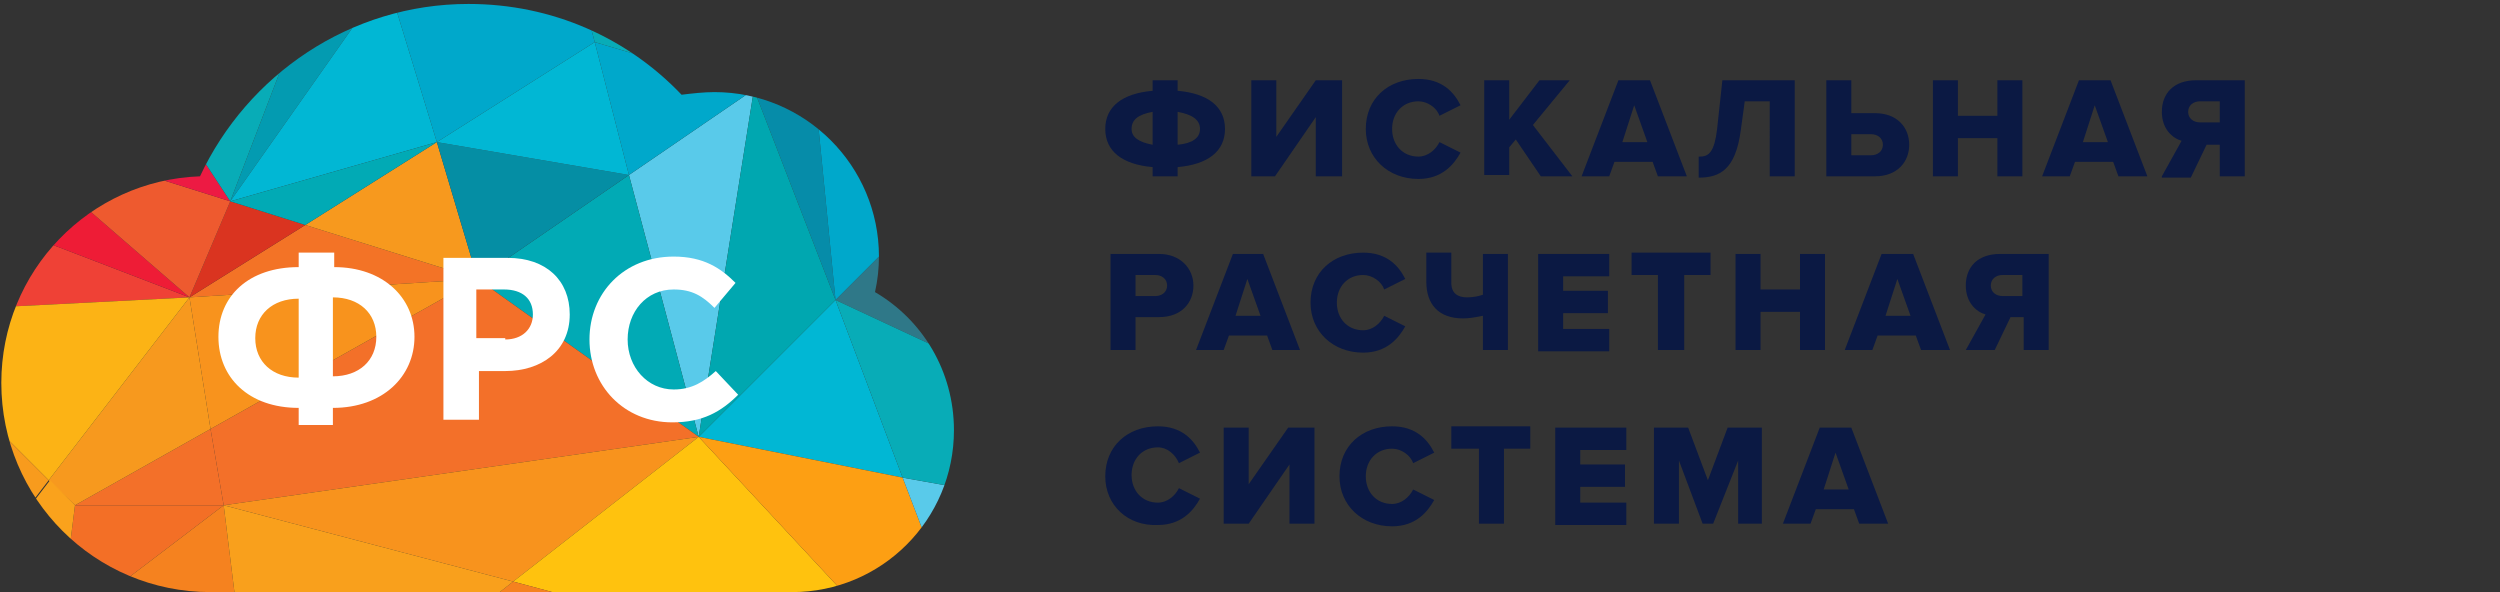 <?xml version="1.0" encoding="utf-8"?>
<!-- Generator: Adobe Illustrator 18.1.0, SVG Export Plug-In . SVG Version: 6.00 Build 0)  -->
<svg version="1.1" id="Layer_1" xmlns="http://www.w3.org/2000/svg" xmlns:xlink="http://www.w3.org/1999/xlink" x="0px" y="0px"
	 viewBox="0 0 190 45" enable-background="new 0 0 190 45" xml:space="preserve">
<rect x="0" y="0" width="190" height="45" fill="#333333" stroke="none"/>
<g>
	<g>
		<defs>
			<path id="SVGID_1_" d="M66.5,22.2c0.2-0.9,0.3-1.8,0.3-2.7c0-6.9-5.6-12.5-12.5-12.5c-0.8,0-1.7,0.1-2.5,0.2
				c-4.1-4.3-9.8-6.9-16.2-6.9c-9,0-16.8,5.4-20.4,13.1C6.8,13.7,0.1,20.6,0.1,29.1C0.1,37.9,7.2,45,16,45h44.2
				c6.8,0,12.3-5.5,12.3-12.3C72.5,28.2,70.1,24.3,66.5,22.2z"/>
		</defs>
		<clipPath id="SVGID_2_">
			<use xlink:href="#SVGID_1_"  overflow="visible"/>
		</clipPath>
		<g clip-path="url(#SVGID_2_)">
			<g>
				<g>
					<polygon fill="#59CAEA" points="47.8,13.3 53.1,33.2 57.3,6.8 					"/>
				</g>
				<g>
					<polygon fill="#01AAB5" points="36.3,21.2 53.1,33.2 47.8,13.3 					"/>
				</g>
				<g>
					<polygon fill="#F37326" points="23.2,17.1 14.4,22.6 36.3,21.2 					"/>
				</g>
				<g>
					<polygon fill="#F37029" points="16,32.6 17,38.4 53.1,33.2 36.3,21.2 					"/>
				</g>
				<g>
					<polygon fill="#B02C9F" points="62.9,-1.8 61.3,0.7 61.3,0.7 64.6,-1.5 					"/>
				</g>
				<g>
					<polygon fill="#F37029" points="5.7,38.4 17,38.4 16,32.6 					"/>
				</g>
				<g>
					<polygon fill="#F8931D" points="36.3,21.2 14.4,22.6 16,32.6 					"/>
				</g>
				<g>
					<polygon fill="#F7991E" points="14.4,22.6 3.7,36.5 5.7,38.4 16,32.6 					"/>
				</g>
				<g>
					<polygon fill="#068CA9" points="63.5,22.8 61.8,5.6 57.3,6.8 					"/>
				</g>
				<g>
					<polygon fill="#DA3420" points="17.5,15.3 14.4,22.6 23.2,17.1 					"/>
				</g>
				<g>
					<polygon fill="#B02C9F" points="61.3,0.7 72.5,0 64.6,-1.5 					"/>
				</g>
				<g>
					<polygon fill="#01B7D4" points="63.5,22.8 53.1,33.2 68.6,36.3 63.5,22.8 63.5,22.8 					"/>
				</g>
				<g>
					<polygon fill="#A360B9" points="57.3,6.8 61.8,5.6 61.3,0.7 61.3,0.7 61.3,0.7 					"/>
				</g>
				<g>
					<polygon fill="#00A7B0" points="53.1,33.2 63.5,22.8 63.5,22.8 57.3,6.8 					"/>
				</g>
				<g>
					<rect x="63.5" y="22.8" fill="#D61E41" width="0" height="0"/>
				</g>
				<g>
					<polygon fill="#C2349B" points="72.5,0 72.5,0 69.7,-4.8 64.6,-1.5 					"/>
				</g>
				<g>
					<polygon fill="#D61E41" points="63.5,22.8 63.5,22.8 63.5,22.8 					"/>
				</g>
				<g>
					<polygon fill="#EF4136" points="-4.1,15.5 -9,23.8 14.4,22.6 					"/>
				</g>
				<g>
					<polygon fill="#F8931D" points="39,44.2 53.1,33.2 17,38.4 					"/>
				</g>
				<g>
					<path fill="#F36F26" d="M4.5,47.9c6.2-4.7,12.5-9.5,12.5-9.5H5.7L4.5,47.9z"/>
				</g>
				<g>
					<polygon fill="#D61E41" points="72.5,0 72.5,0 72.5,0 					"/>
				</g>
				<g>
					<polygon fill="#D60EB1" points="72.4,-16.4 65.6,-11.9 67.4,-8.7 					"/>
				</g>
				<g>
					<polygon fill="#FCB315" points="-9,23.8 3.7,36.5 14.4,22.6 					"/>
				</g>
				<g>
					<polygon fill="#00A8CB" points="47.8,13.3 57.3,6.8 45.2,3.2 					"/>
				</g>
				<g>
					<polygon fill="#08ACB7" points="57.3,6.8 61.3,0.7 44.8,1.7 45.2,3.2 					"/>
				</g>
				<g>
					<polygon fill="#008A9F" points="62.9,-1.8 53,-3.7 44.8,1.7 61.3,0.7 					"/>
				</g>
				<g>
					<polygon fill="#F7991E" points="23.2,17.1 36.3,21.2 33.2,10.8 					"/>
				</g>
				<g>
					<polygon fill="#FFC20E" points="53.1,33.2 39,44.2 56.5,48.9 67.7,48.9 					"/>
				</g>
				<g>
					<polygon fill="#2F7888" points="63.5,22.8 72.5,27 72.5,13.8 63.5,22.8 					"/>
				</g>
				<g>
					<polygon fill="#D61E41" points="72.5,0 72.5,0 72.5,0 					"/>
				</g>
				<g>
					<polygon fill="#00A8CB" points="63.5,22.8 63.5,22.8 72.5,13.8 72.5,2.9 61.8,5.6 					"/>
				</g>
				<g>
					<polygon fill="#FD9F13" points="53.1,33.2 67.7,48.9 72.5,48.9 72.5,46.5 68.6,36.3 					"/>
				</g>
				<g>
					<polygon fill="#59CAEA" points="72.5,46.5 72.5,37 68.6,36.3 					"/>
				</g>
				<g>
					<polygon fill="#08ACB7" points="68.6,36.3 72.5,37 72.5,27 63.5,22.8 					"/>
				</g>
				<g>
					<polygon fill="#8E1D83" points="72.5,0 72.5,0 72.5,-6.6 69.7,-4.8 					"/>
				</g>
				<g>
					<polygon fill="#8C1670" points="67.4,-8.7 69.7,-4.8 72.5,-6.6 72.5,-16.5 72.4,-16.4 					"/>
				</g>
				<g>
					<polygon fill="#D61E41" points="72.4,-16.4 72.5,-16.5 72.5,-16.6 					"/>
				</g>
				<g>
					<polygon fill="#C2349B" points="65.6,-11.9 72.4,-16.4 72.5,-16.6 72.5,-18.4 63,-16.3 					"/>
				</g>
				<g>
					<polygon fill="#B911D1" points="62.9,-1.8 67.4,-8.7 65.6,-11.9 53,-3.7 					"/>
				</g>
				<g>
					<polygon fill="#38C5ED" points="15.2,0.7 13.6,-4.3 9.2,-0.5 					"/>
				</g>
				<g>
					<polygon fill="#38C5ED" points="42.6,-7.7 42.8,-10.6 39.7,-9.5 					"/>
				</g>
				<g>
					<polygon fill="#38C5ED" points="28.2,-8.6 26.8,-6.8 29.3,-5.4 					"/>
				</g>
				<g>
					<polygon fill="#38C5ED" points="-11.8,-17.3 -13.9,-18.4 -14.7,-15.5 					"/>
				</g>
				<g>
					<polygon fill="#38C5ED" points="2,-32.7 -0.4,-33.8 -0.7,-30.7 					"/>
				</g>
				<g>
					<polygon fill="#039BB1" points="17.3,-0.7 17,-2.6 16.1,-1.2 					"/>
				</g>
				<g>
					<polygon fill="#B7059A" points="64.6,-1.5 69.7,-4.8 67.4,-8.7 62.9,-1.8 					"/>
				</g>
				<g>
					<path fill="#F5821F" d="M4.5,47.9l-0.1,1h13.9L17,38.4C17,38.4,10.7,43.2,4.5,47.9z"/>
				</g>
				<g>
					<polygon fill="#F5821F" points="33,48.9 56.5,48.9 39,44.2 					"/>
				</g>
				<g>
					<path fill="#FAA21C" d="M5.7,38.4l-1.9-1.9l-9.5,12.4h8.9c0.4-0.3,0.9-0.7,1.3-1L5.7,38.4z"/>
				</g>
				<g>
					<path fill="#F5821F" d="M3.1,48.9h1.2l0.1-1C4,48.2,3.6,48.5,3.1,48.9z"/>
				</g>
				<g>
					<polygon fill="#F9A01C" points="17,38.4 18.3,48.9 33,48.9 39,44.2 					"/>
				</g>
				<g>
					<polygon fill="#8E002F" points="-21.8,8.7 -21.8,24.3 -7.4,14.3 					"/>
				</g>
				<g>
					<polygon fill="#EE1B39" points="-4.1,15.5 -7.4,14.3 -21.8,24.3 -21.8,38 -9,23.8 					"/>
				</g>
				<g>
					<polygon fill="#F89B1D" points="3.7,36.5 -9,23.8 -5.8,48.9 					"/>
				</g>
				<g>
					<polygon fill="#EF474A" points="-9,23.8 -21.8,38 -21.8,48.9 					"/>
				</g>
				<g>
					<polygon fill="#F58120" points="-5.8,48.9 -9,23.8 -21.8,48.9 					"/>
				</g>
				<g>
					<polygon fill="#A20994" points="68.8,-32 72.5,-34.1 72.5,-45.4 66.1,-34.2 					"/>
				</g>
				<g>
					<polygon fill="#DB3BBF" points="60.8,-38.6 59.7,-34 63,-28.7 66.1,-34.2 					"/>
				</g>
				<g>
					<polygon fill="#CF2BAD" points="68.8,-32 66.1,-34.2 63,-28.7 63,-28.7 					"/>
				</g>
				<g>
					<polygon fill="#771F80" points="62.6,-45.4 52.6,-45.4 60.8,-38.6 					"/>
				</g>
				<g>
					<polygon fill="#E26EC2" points="63,-28.7 59.7,-34 57.3,-28.6 63,-28.7 					"/>
				</g>
				<g>
					<polygon fill="#D61E41" points="63,-28.7 63,-28.7 63,-28.7 					"/>
				</g>
				<g>
					<polygon fill="#A20994" points="52.3,-40.1 42.5,-39.7 50.2,-31.8 					"/>
				</g>
				<g>
					<polygon fill="#D60EB1" points="60.2,-22.2 61.2,-20.4 63.6,-22.4 					"/>
				</g>
				<g>
					<polygon fill="#04769F" points="50.9,-25.4 51.8,-23.6 53,-25.3 					"/>
				</g>
				<g>
					<polygon fill="#0181B5" points="42.6,-18.6 32.1,-15 41.7,-13.9 					"/>
				</g>
				<g>
					<polygon fill="#911A92" points="72.5,-24.9 63,-16.3 72.5,-18.4 					"/>
				</g>
				<g>
					<polygon fill="#CA50B4" points="63,-28.7 63,-28.7 67.2,-25.6 72.5,-26.8 72.5,-27.3 					"/>
				</g>
				<g>
					<polygon fill="#920479" points="72.5,-28.8 72.5,-34.1 68.8,-32 					"/>
				</g>
				<g>
					<polygon fill="#A20994" points="63,-28.7 72.5,-27.3 72.5,-28.8 68.8,-32 					"/>
				</g>
				<g>
					<polygon fill="#B92E96" points="65.6,-11.9 63,-16.3 53,-3.7 					"/>
				</g>
				<g>
					<polygon fill="#ED4456" points="-12.7,-0.8 -0.6,9.6 1.9,-3 					"/>
				</g>
				<g>
					<polygon fill="#EF4136" points="3.2,-7 -4.2,-13.3 -4,-6.7 					"/>
				</g>
				<g>
					<polygon fill="#EF4136" points="7.9,-7 9.9,-5.9 10.5,-7.7 					"/>
				</g>
				<g>
					<polygon fill="#D60EB1" points="53.7,-6.7 50.4,-11.5 49.5,-7.7 					"/>
				</g>
				<g>
					<polygon fill="#38C5ED" points="34.5,-37.7 30.9,-40.5 29.6,-35.7 					"/>
				</g>
				<g>
					<polygon fill="#38C5ED" points="28.3,-30.5 28.7,-28.7 30.9,-29.7 					"/>
				</g>
				<g>
					<polygon fill="#0181B5" points="28.4,-39.4 24.4,-36.4 28.7,-37.3 					"/>
				</g>
				<g>
					<polygon fill="#D60EB1" points="37,-45.3 32.2,-45.4 34.4,-43 					"/>
				</g>
				<g>
					<polygon fill="#D61E42" points="1.9,-3 -0.6,9.6 9.5,3.1 					"/>
				</g>
				<g>
					<polygon fill="#D61E42" points="-7.4,14.3 -4.1,15.5 -0.6,9.6 					"/>
				</g>
				<g>
					<polygon fill="#EE1C36" points="-4.1,15.5 14.4,22.6 -0.6,9.6 					"/>
				</g>
				<g>
					<polygon fill="#EE1748" points="-12.7,-0.8 -14.6,-2.5 -14.6,-2.5 -21.1,3.2 -0.6,9.6 -12.7,-0.8 					"/>
				</g>
				<g>
					<polygon fill="#D61E42" points="-14.6,-2.5 -14.6,-2.5 -21.8,-8.7 -21.8,2.9 -21.1,3.2 					"/>
				</g>
				<g>
					<polygon fill="#EE5A2F" points="14.4,22.6 17.5,15.3 -0.6,9.6 					"/>
				</g>
				<g>
					<polygon fill="#D61E42" points="-21.8,2.9 -21.8,3.7 -21.1,3.2 					"/>
				</g>
				<g>
					<polygon fill="#E91B3B" points="-21.1,3.2 -21.8,3.7 -21.8,8.7 -7.4,14.3 -0.6,9.6 					"/>
				</g>
				<g>
					<polygon fill="#D61E42" points="-9.4,-9.6 -15.9,-9.4 -14,-7.8 					"/>
				</g>
				<g>
					
						<rect x="-15" y="-1.7" transform="matrix(0.756 0.654 -0.654 0.756 -4.431 8.529)" fill="#D61E42" width="2.6" height="0"/>
				</g>
				<g>
					
						<rect x="-22.9" y="-5.6" transform="matrix(0.756 0.654 -0.654 0.756 -8.111 10.543)" fill="#C40F3F" width="9.4" height="0"/>
				</g>
				<g>
					<polygon fill="#00A8CB" points="44.8,1.7 29.4,-1.6 33.2,10.8 45.2,3.2 					"/>
				</g>
				<g>
					<polygon fill="#039BB1" points="21.6,4.6 17.5,15.3 29.4,-1.6 					"/>
				</g>
				<g>
					<polygon fill="#01B7D4" points="44.8,1.7 53,-3.7 29.4,-1.6 					"/>
				</g>
				<g>
					<polygon fill="#38C5ED" points="29.4,-1.6 53,-3.7 38.5,-6.4 					"/>
				</g>
				<g>
					<polygon fill="#058EA4" points="36.3,21.2 47.8,13.3 33.2,10.8 					"/>
				</g>
				<g>
					<polygon fill="#01B7D4" points="33.2,10.8 47.8,13.3 45.2,3.2 					"/>
				</g>
				<g>
					<polygon fill="#B02C9F" points="72.5,2.9 72.5,0 61.8,5.6 					"/>
				</g>
				<g>
					<polygon fill="#D950B5" points="61.3,0.7 61.8,5.6 72.5,0 61.3,0.7 					"/>
				</g>
				<g>
					<polygon fill="#6C0570" points="66.1,-34.2 72.5,-45.4 61.1,-38.4 					"/>
				</g>
				<g>
					<polygon fill="#43075E" points="60.8,-38.6 61.1,-38.4 72.5,-45.4 62.6,-45.4 					"/>
				</g>
				<g>
					<polygon fill="#EF4136" points="-9.8,-28.5 -1.3,-28.5 -1.3,-16.7 					"/>
				</g>
				<g>
					<polygon fill="#FCB315" points="-9.8,-28.5 -17,-23.1 -5,-21.9 					"/>
				</g>
				<g>
					<polygon fill="#ED1A43" points="-0.6,9.6 17.5,15.3 9.5,3.1 					"/>
				</g>
				<g>
					<polygon fill="#08ACB7" points="9.5,3.1 17.5,15.3 21.6,4.6 					"/>
				</g>
				<g>
					<polygon fill="#01B7D4" points="29.4,-1.6 17.5,15.3 33.2,10.8 					"/>
				</g>
				<g>
					<polygon fill="#01AAB5" points="17.5,15.3 23.2,17.1 33.2,10.8 					"/>
				</g>
				<g>
					<polygon fill="#E26EC2" points="1.1,-30.9 1.4,-29.9 0.3,-30.2 					"/>
				</g>
			</g>
			<g>
				<path fill="#43075E" d="M2.2-24C2-24,1.7-23.9,1.3-23.9c-0.4,0-0.8-0.1-1.1-0.4c-0.2-0.2-0.4-0.6-0.4-1.1c0-0.9,0.6-1.5,1.6-1.5
					c0.3,0,0.6,0.1,0.7,0.1L2-26.4c-0.2-0.1-0.3-0.1-0.6-0.1c-0.7,0-1.2,0.4-1.2,1.2c0,0.7,0.4,1.2,1.1,1.2c0.2,0,0.4,0,0.5-0.1
					v-0.9H1.2v-0.3h0.9V-24z"/>
				<path fill="#43075E" d="M4.3-25.2H3.2v1h1.2v0.3H2.8v-2.9h1.5v0.3H3.2v0.9h1.1V-25.2z"/>
				<path fill="#43075E" d="M7.4-25.4c0,1-0.6,1.5-1.3,1.5c-0.8,0-1.3-0.6-1.3-1.5c0-0.9,0.6-1.5,1.3-1.5
					C6.9-26.8,7.4-26.2,7.4-25.4z M5.2-25.3c0,0.6,0.3,1.2,0.9,1.2c0.6,0,0.9-0.5,0.9-1.2c0-0.6-0.3-1.2-0.9-1.2
					C5.5-26.5,5.2-26,5.2-25.3z"/>
				<path fill="#43075E" d="M10.4-25.2c0-0.4,0-0.9,0-1.2h0c-0.1,0.3-0.2,0.7-0.4,1.1l-0.5,1.4H9.2l-0.5-1.4
					c-0.1-0.4-0.3-0.8-0.3-1.1h0c0,0.4,0,0.8-0.1,1.3l-0.1,1.2H7.9l0.2-2.9h0.5l0.5,1.4c0.1,0.4,0.2,0.7,0.3,1h0
					c0.1-0.3,0.2-0.6,0.3-1l0.5-1.4h0.5l0.2,2.9h-0.4L10.4-25.2z"/>
				<path fill="#43075E" d="M13-25.2h-1.1v1h1.2v0.3h-1.6v-2.9h1.5v0.3h-1.2v0.9H13V-25.2z"/>
				<path fill="#43075E" d="M14.3-26.5h-0.9v-0.3h2.1v0.3h-0.9v2.6h-0.4V-26.5z"/>
				<path fill="#43075E" d="M16-26.7c0.2,0,0.5-0.1,0.7-0.1c0.4,0,0.7,0.1,0.8,0.2c0.1,0.1,0.2,0.3,0.2,0.5c0,0.4-0.2,0.6-0.5,0.7v0
					c0.2,0.1,0.4,0.3,0.4,0.6c0.1,0.4,0.2,0.7,0.2,0.8h-0.4c0-0.1-0.1-0.3-0.2-0.7c-0.1-0.4-0.2-0.5-0.6-0.6h-0.3v1.2H16V-26.7z
					 M16.3-25.4h0.4c0.4,0,0.6-0.2,0.6-0.5c0-0.4-0.3-0.5-0.7-0.5c-0.2,0-0.3,0-0.4,0V-25.4z"/>
				<path fill="#43075E" d="M18.7-26.8v2.9h-0.4v-2.9H18.7z"/>
				<path fill="#43075E" d="M21.4-24c-0.1,0.1-0.4,0.1-0.8,0.1c-0.8,0-1.4-0.5-1.4-1.5c0-0.9,0.6-1.5,1.5-1.5c0.4,0,0.6,0.1,0.7,0.1
					l-0.1,0.3c-0.1-0.1-0.3-0.1-0.6-0.1c-0.7,0-1.1,0.4-1.1,1.2c0,0.7,0.4,1.2,1.1,1.2c0.2,0,0.5,0,0.6-0.1L21.4-24z"/>
				<path fill="#43075E" d="M0-22.5c0.2,0,0.4-0.1,0.7-0.1c0.4,0,0.6,0.1,0.8,0.2c0.1,0.1,0.2,0.3,0.2,0.5c0,0.3-0.2,0.5-0.5,0.6v0
					c0.3,0.1,0.6,0.3,0.6,0.7c0,0.2-0.1,0.4-0.2,0.6c-0.2,0.2-0.5,0.3-1,0.3c-0.3,0-0.5,0-0.6,0V-22.5z M0.4-21.3h0.3
					c0.4,0,0.6-0.2,0.6-0.5c0-0.3-0.3-0.5-0.6-0.5c-0.2,0-0.3,0-0.3,0V-21.3z M0.4-19.9c0.1,0,0.2,0,0.3,0c0.4,0,0.7-0.1,0.7-0.6
					c0-0.4-0.3-0.6-0.7-0.6H0.4V-19.9z"/>
				<path fill="#43075E" d="M2.8-20.6l-0.3,0.9H2.2l1-2.9h0.4l1,2.9H4.2l-0.3-0.9H2.8z M3.8-20.9l-0.3-0.8c-0.1-0.2-0.1-0.4-0.1-0.5
					h0c0,0.2-0.1,0.3-0.1,0.5l-0.3,0.8H3.8z"/>
				<path fill="#43075E" d="M7-19.8c-0.1,0.1-0.4,0.1-0.8,0.1c-0.8,0-1.4-0.5-1.4-1.5c0-0.9,0.6-1.5,1.5-1.5c0.4,0,0.6,0.1,0.7,0.1
					l-0.1,0.3c-0.1-0.1-0.3-0.1-0.6-0.1c-0.7,0-1.1,0.4-1.1,1.2c0,0.7,0.4,1.2,1.1,1.2c0.2,0,0.5,0,0.6-0.1L7-19.8z"/>
				<path fill="#43075E" d="M7.5-22.5h0.4v1.4h0c0.1-0.1,0.2-0.2,0.2-0.3L9-22.5h0.5l-1,1.2l1.1,1.7H9.1l-0.9-1.4l-0.3,0.3v1.1H7.5
					V-22.5z"/>
				<path fill="#43075E" d="M12-19.8c-0.2,0.1-0.5,0.2-0.9,0.2c-0.4,0-0.8-0.1-1.1-0.4c-0.2-0.2-0.4-0.6-0.4-1.1
					c0-0.9,0.6-1.5,1.6-1.5c0.3,0,0.6,0.1,0.7,0.1l-0.1,0.3c-0.2-0.1-0.3-0.1-0.6-0.1c-0.7,0-1.2,0.4-1.2,1.2c0,0.7,0.4,1.2,1.1,1.2
					c0.2,0,0.4,0,0.5-0.1v-0.9h-0.6v-0.3H12V-19.8z"/>
				<path fill="#43075E" d="M12.7-22.5c0.2,0,0.5-0.1,0.7-0.1c0.4,0,0.7,0.1,0.8,0.2c0.1,0.1,0.2,0.3,0.2,0.5c0,0.4-0.2,0.6-0.5,0.7
					v0c0.2,0.1,0.4,0.3,0.4,0.6c0.1,0.4,0.2,0.7,0.2,0.8h-0.4c0-0.1-0.1-0.3-0.2-0.7c-0.1-0.4-0.2-0.5-0.6-0.6h-0.3v1.2h-0.4V-22.5z
					 M13.1-21.2h0.4c0.4,0,0.6-0.2,0.6-0.5c0-0.4-0.3-0.5-0.7-0.5c-0.2,0-0.3,0-0.4,0V-21.2z"/>
				<path fill="#43075E" d="M17.5-21.1c0,1-0.6,1.5-1.3,1.5c-0.8,0-1.3-0.6-1.3-1.5c0-0.9,0.6-1.5,1.3-1.5
					C17-22.6,17.5-22,17.5-21.1z M15.3-21.1c0,0.6,0.3,1.2,0.9,1.2c0.6,0,0.9-0.5,0.9-1.2c0-0.6-0.3-1.2-0.9-1.2
					C15.6-22.3,15.3-21.7,15.3-21.1z"/>
				<path fill="#43075E" d="M18.5-22.5v1.7c0,0.6,0.3,0.9,0.7,0.9c0.4,0,0.7-0.3,0.7-0.9v-1.7h0.4v1.7c0,0.9-0.5,1.2-1.1,1.2
					c-0.6,0-1-0.3-1-1.2v-1.7H18.5z"/>
				<path fill="#43075E" d="M20.9-19.7v-2.9h0.4l0.9,1.5c0.2,0.3,0.4,0.6,0.5,0.9l0,0c0-0.4,0-0.7,0-1.2v-1.2h0.3v2.9h-0.4l-0.9-1.5
					c-0.2-0.3-0.4-0.6-0.5-1l0,0c0,0.4,0,0.7,0,1.2v1.2H20.9z"/>
				<path fill="#43075E" d="M23.8-22.5c0.2,0,0.5-0.1,0.8-0.1c0.5,0,0.9,0.1,1.2,0.4c0.3,0.2,0.4,0.6,0.4,1c0,0.5-0.1,0.9-0.4,1.1
					c-0.3,0.3-0.7,0.4-1.3,0.4c-0.3,0-0.5,0-0.7,0V-22.5z M24.2-20c0.1,0,0.2,0,0.4,0c0.8,0,1.2-0.4,1.2-1.2c0-0.7-0.4-1.1-1.2-1.1
					c-0.2,0-0.3,0-0.4,0V-20z"/>
			</g>
		</g>
	</g>
	<g>
		<path fill="#FFFFFF" d="M22.7,32.4V31c-3.8,0-6.1-2.3-6.1-5.4c0-3.1,2.3-5.3,6.1-5.3v-1.1h2.7v1.1c3.7,0,6.1,2.3,6.1,5.3
			S29.1,31,25.3,31v1.3H22.7z M22.7,22.7c-2,0-3.3,1.2-3.3,3c0,1.8,1.3,3,3.3,3V22.7z M25.3,28.6c2,0,3.3-1.2,3.3-3
			c0-1.8-1.3-3-3.3-3V28.6z"/>
		<path fill="#FFFFFF" d="M33.6,19.6h5c2.9,0,4.7,1.7,4.7,4.3c0,2.8-2.2,4.3-4.9,4.3h-2v3.7h-2.7V19.6z M38.4,25.8
			c1.3,0,2.1-0.8,2.1-1.9c0-1.2-0.8-1.9-2.2-1.9h-2.1v3.7H38.4z"/>
		<path fill="#FFFFFF" d="M44.8,25.8c0-3.5,2.6-6.3,6.4-6.3c2.3,0,3.6,0.9,4.7,2l-1.6,1.9c-0.9-0.9-1.7-1.4-3.1-1.4
			c-2.1,0-3.5,1.7-3.5,3.8c0,2.1,1.5,3.8,3.5,3.8c1.4,0,2.3-0.6,3.2-1.4l1.7,1.8c-1.3,1.3-2.7,2.1-5,2.1
			C47.4,32.1,44.8,29.3,44.8,25.8z"/>
	</g>
</g>
<g>
	<path fill="#0B1943" d="M87.6,13.4v-0.7c-2.3-0.2-3.6-1.2-3.6-2.9c0-1.7,1.3-2.7,3.6-2.9V6.1h1.9v0.8c2.3,0.2,3.6,1.2,3.6,2.9
		c0,1.7-1.3,2.7-3.6,2.9v0.7H87.6z M87.6,11V8.5C86.5,8.7,86,9.1,86,9.8C86,10.4,86.5,10.8,87.6,11z M89.5,8.5V11
		c1.1-0.1,1.7-0.5,1.7-1.2C91.2,9.1,90.6,8.7,89.5,8.5z"/>
	<path fill="#0B1943" d="M95.1,13.4V6.1H97v4.3l3-4.3h2v7.3H100V8.9l-3.1,4.5H95.1z"/>
	<path fill="#0B1943" d="M103.8,9.8c0-2.3,1.7-3.8,4-3.8c1.8,0,2.7,1,3.2,2l-1.6,0.8c-0.2-0.6-0.9-1.1-1.6-1.1c-1.2,0-2,0.9-2,2.1
		s0.8,2.1,2,2.1c0.7,0,1.3-0.5,1.6-1.1l1.6,0.8c-0.5,0.9-1.4,2-3.2,2C105.5,13.6,103.8,12,103.8,9.8z"/>
	<path fill="#0B1943" d="M117.1,13.4l-1.9-2.8l-0.5,0.6v2.1h-1.9V6.1h1.9v3l2.3-3h2.3l-2.8,3.4l3,3.9H117.1z"/>
	<path fill="#0B1943" d="M126,13.4l-0.4-1.1h-2.9l-0.4,1.1h-2.1l2.8-7.3h2.4l2.8,7.3H126z M124.2,8l-0.9,2.8h1.9L124.2,8z"/>
	<path fill="#0B1943" d="M129.2,11.9c0.7,0,1.1-0.4,1.3-2.1l0.4-3.7h5.5v7.3h-1.9V7.7h-1.9l-0.3,2.2c-0.4,3-1.6,3.6-3.2,3.6V11.9z"
		/>
	<path fill="#0B1943" d="M140.7,6.1v2.5h1.8c1.7,0,2.6,1.1,2.6,2.4c0,1.3-0.9,2.4-2.6,2.4h-3.7V6.1H140.7z M140.7,10.2v1.6h1.5
		c0.5,0,0.9-0.3,0.9-0.8c0-0.5-0.4-0.8-0.9-0.8H140.7z"/>
	<path fill="#0B1943" d="M151.8,13.4v-2.9h-3v2.9h-1.9V6.1h1.9v2.7h3V6.1h1.9v7.3H151.8z"/>
	<path fill="#0B1943" d="M161,13.4l-0.4-1.1h-2.9l-0.4,1.1h-2.1l2.8-7.3h2.4l2.8,7.3H161z M159.2,8l-0.9,2.8h1.9L159.2,8z"/>
	<path fill="#0B1943" d="M164.3,13.4l1.5-2.7c-0.7-0.2-1.5-0.9-1.5-2.2c0-1.4,0.9-2.4,2.6-2.4h3.7v7.3h-1.9V11h-1l-1.2,2.5H164.3z
		 M168.7,9.3V7.7h-1.5c-0.5,0-0.9,0.3-0.9,0.8c0,0.5,0.4,0.8,0.9,0.8H168.7z"/>
	<path fill="#0B1943" d="M84.4,26.6v-7.3h3.7c1.6,0,2.6,1.1,2.6,2.4c0,1.3-0.9,2.4-2.6,2.4h-1.8v2.5H84.4z M88.7,21.7
		c0-0.5-0.4-0.8-0.9-0.8h-1.5v1.6h1.5C88.3,22.5,88.7,22.2,88.7,21.7z"/>
	<path fill="#0B1943" d="M96.7,26.6l-0.4-1.1h-2.9L93,26.6h-2.1l2.8-7.3H96l2.8,7.3H96.7z M94.8,21.2l-0.9,2.8h1.9L94.8,21.2z"/>
	<path fill="#0B1943" d="M99.6,23c0-2.3,1.7-3.8,4-3.8c1.8,0,2.7,1,3.2,2l-1.6,0.8c-0.2-0.6-0.9-1.1-1.6-1.1c-1.2,0-2,0.9-2,2.1
		c0,1.2,0.8,2.1,2,2.1c0.7,0,1.3-0.5,1.6-1.1l1.6,0.8c-0.5,0.9-1.4,2-3.2,2C101.3,26.8,99.6,25.2,99.6,23z"/>
	<path fill="#0B1943" d="M110.3,21.5c0,0.8,0.5,1.1,1.2,1.1c0.5,0,0.9-0.1,1.2-0.2v-3.1h1.9v7.3h-1.9V24c-0.5,0.1-1,0.2-1.5,0.2
		c-1.9,0-2.8-1.1-2.8-2.8v-2.2h1.9V21.5z"/>
	<path fill="#0B1943" d="M116.9,26.6v-7.3h5.4v1.7h-3.5v1.1h3.4v1.7h-3.4V25h3.5v1.7H116.9z"/>
	<path fill="#0B1943" d="M126,26.6v-5.7H124v-1.7h6v1.7h-2v5.7H126z"/>
	<path fill="#0B1943" d="M136.8,26.6v-2.9h-3v2.9h-1.9v-7.3h1.9V22h3v-2.7h1.9v7.3H136.8z"/>
	<path fill="#0B1943" d="M146,26.6l-0.4-1.1h-2.9l-0.4,1.1h-2.1l2.8-7.3h2.4l2.8,7.3H146z M144.2,21.2l-0.9,2.8h1.9L144.2,21.2z"/>
	<path fill="#0B1943" d="M149.4,26.6l1.5-2.7c-0.7-0.2-1.5-0.9-1.5-2.2c0-1.4,0.9-2.4,2.6-2.4h3.7v7.3h-1.9v-2.5h-1l-1.2,2.5H149.4z
		 M153.7,22.5v-1.6h-1.5c-0.5,0-0.9,0.3-0.9,0.8c0,0.5,0.4,0.8,0.9,0.8H153.7z"/>
	<path fill="#0B1943" d="M84,36.2c0-2.3,1.7-3.8,4-3.8c1.8,0,2.7,1,3.2,2l-1.6,0.8C89.3,34.5,88.7,34,88,34c-1.2,0-2,0.9-2,2.1
		s0.8,2.1,2,2.1c0.7,0,1.3-0.5,1.6-1.1l1.6,0.8c-0.5,0.9-1.4,2-3.2,2C85.7,40,84,38.4,84,36.2z"/>
	<path fill="#0B1943" d="M93,39.8v-7.3h1.9v4.3l3-4.3h2v7.3h-1.9v-4.5l-3.1,4.5H93z"/>
	<path fill="#0B1943" d="M101.8,36.2c0-2.3,1.7-3.8,4-3.8c1.8,0,2.7,1,3.2,2l-1.6,0.8c-0.2-0.6-0.9-1.1-1.6-1.1c-1.2,0-2,0.9-2,2.1
		s0.8,2.1,2,2.1c0.7,0,1.3-0.5,1.6-1.1l1.6,0.8c-0.5,0.9-1.4,2-3.2,2C103.5,40,101.8,38.4,101.8,36.2z"/>
	<path fill="#0B1943" d="M112.4,39.8v-5.7h-2.1v-1.7h6v1.7h-2v5.7H112.4z"/>
	<path fill="#0B1943" d="M118.2,39.8v-7.3h5.4v1.7h-3.5v1.1h3.4v1.7h-3.4v1.2h3.5v1.7H118.2z"/>
	<path fill="#0B1943" d="M132.1,39.8V35l-1.9,4.8h-0.8l-1.8-4.8v4.8h-1.9v-7.3h2.6l1.5,4l1.5-4h2.6v7.3H132.1z"/>
	<path fill="#0B1943" d="M141.3,39.8l-0.4-1.1H138l-0.4,1.1h-2.1l2.8-7.3h2.4l2.8,7.3H141.3z M139.5,34.4l-0.9,2.8h1.9L139.5,34.4z"
		/>
</g>
</svg>
